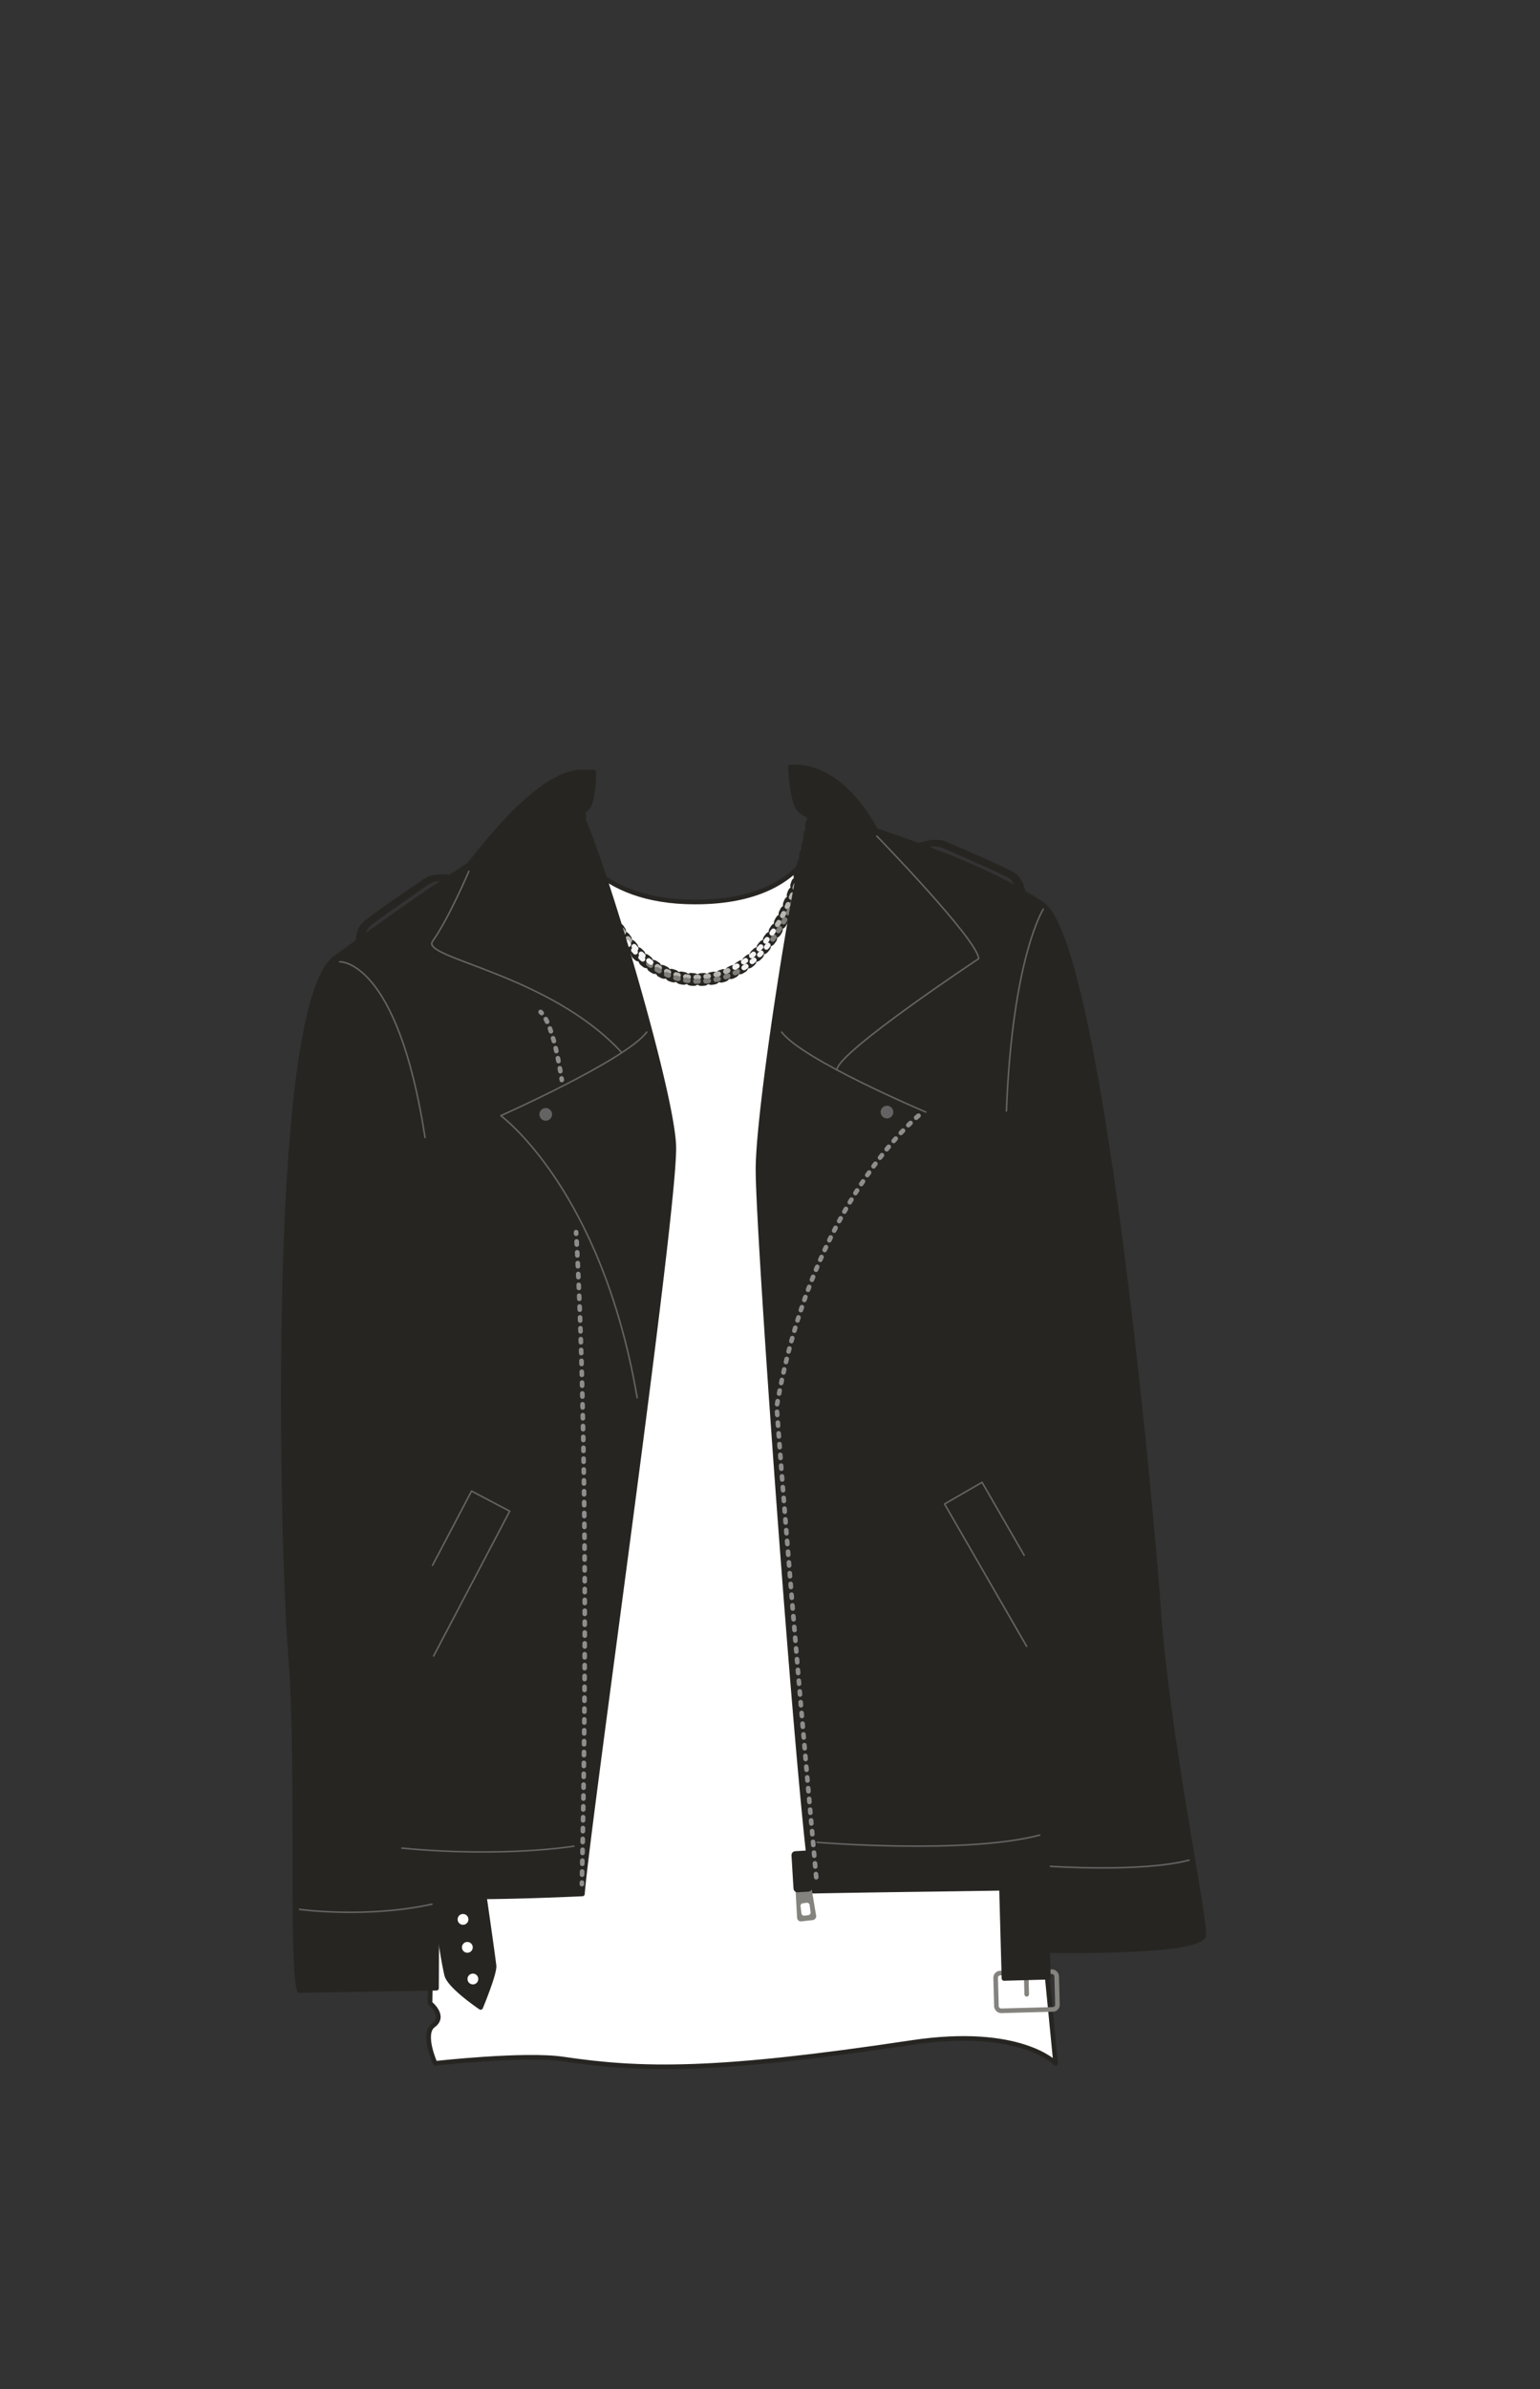 <svg xmlns="http://www.w3.org/2000/svg" width="1000" height="1550" viewBox="0 0 1000 1550"><rect x="0" y="0" width="1000" height="1550" fill="#333333" stroke="none"/><path d="M364.37 531.26h0s.01-.03 0 0zM680 1282.8L534.17 530.24s-2.49 55-82.84 55c-65.08 0-82.1-39.23-86.21-51.38-.71-2.07-85.44 744.47-85.44 744.47l-.47 21.35s10.56 8.3 2.19 14.37c-7.56 5.48 1.17 24.66 1.17 24.66s58.07-6.49 83-2.79c51.32 7.62 99.39 8.43 226.17-10.65 70.77-10.66 93.73 13.44 93.73 13.44z" fill="#fff" stroke="#262521" stroke-linecap="round" stroke-linejoin="round" stroke-width="3"/><path d="M376.24 528.5S389 635.59 453.19 635.59 528.05 528 528.05 528" fill="none" stroke="#262521" stroke-linecap="round" stroke-linejoin="round" stroke-width="8.27" stroke-dasharray="1.65 4.96"/><path d="M451.83 635.73a1.66 1.66 0 010-3.31h1.6a1.69 1.69 0 011.73 1.58 1.66 1.66 0 01-1.58 1.73l-1.71.05zm-4.95-.2h-.16c-.57 0-1.13-.11-1.69-.19a1.65 1.65 0 11.42-3.28c.52.07 1.05.13 1.58.18a1.65 1.65 0 01-.15 3.3zm11.54-.3a1.65 1.65 0 01-.22-3.29c.53-.07 1.06-.15 1.58-.24a1.66 1.66 0 01.54 3.27l-1.68.25zm-18-.77a1.74 1.74 0 01-.39-.05l-1.65-.43a1.66 1.66 0 01.89-3.19c.51.14 1 .28 1.54.4a1.66 1.66 0 01-.39 3.27zm24.51-.49a1.65 1.65 0 01-.41-3.25l1.55-.42a1.65 1.65 0 01.91 3.18l-1.64.44a1.48 1.48 0 01-.45.08zm-30.79-1.52a1.66 1.66 0 01-.61-.12c-.53-.21-1.06-.43-1.58-.66a1.66 1.66 0 011.34-3c.48.22 1 .42 1.47.62a1.65 1.65 0 01-.62 3.19zm37.07-.49a1.66 1.66 0 01-.6-3.2c.5-.19 1-.39 1.49-.6a1.66 1.66 0 011.29 3.05l-1.58.64a1.59 1.59 0 01-.64.15zm-43-2.37a1.72 1.72 0 01-.82-.21c-.49-.28-1-.57-1.46-.87a1.65 1.65 0 111.72-2.82c.45.28.91.55 1.37.81a1.65 1.65 0 01-.81 3.09zM408.7 612a1.67 1.67 0 01-1.31-.64l-1-1.34a1.66 1.66 0 012.66-2c.32.44.65.87 1 1.3a1.65 1.65 0 01-1.35 2.68zm-3.86-5.37a1.65 1.65 0 01-1.37-.74l-.93-1.4a1.66 1.66 0 112.78-1.8c.29.46.59.91.9 1.36a1.67 1.67 0 01-.46 2.3 1.63 1.63 0 01-.92.25zm100-5.07a1.61 1.61 0 01-.86-.25 1.65 1.65 0 01-.55-2.27l.85-1.4a1.65 1.65 0 112.84 1.69c-.29.48-.57 1-.86 1.43a1.68 1.68 0 01-1.38.77zm3.3-5.75a1.71 1.71 0 01-.78-.2 1.65 1.65 0 01-.68-2.24l.77-1.45a1.65 1.65 0 112.93 1.53l-.78 1.49a1.67 1.67 0 01-1.42.84zm3-5.92a1.62 1.62 0 01-.7-.16 1.65 1.65 0 01-.79-2.2l.69-1.49a1.66 1.66 0 013 1.39l-.71 1.51a1.65 1.65 0 01-1.47.92zm2.7-6.05a1.63 1.63 0 01-.64-.13 1.65 1.65 0 01-.89-2.16L513 580a1.65 1.65 0 113.06 1.25l-.63 1.54a1.66 1.66 0 01-1.57 1.02zm2.43-6.16a1.75 1.75 0 01-.58-.11 1.65 1.65 0 01-1-2.12c.19-.52.38-1 .56-1.54a1.65 1.65 0 113.11 1.12c-.19.52-.38 1-.58 1.57a1.65 1.65 0 01-1.49 1.05z" fill="#b7b6b0"/><path d="M453.42 638.28h-1.71a1.65 1.65 0 11.13-3.3h1.61a1.65 1.65 0 110 3.3zm4.95-.17a1.65 1.65 0 01-.13-3.3q.79-.06 1.59-.15a1.65 1.65 0 011.83 1.46 1.67 1.67 0 01-1.46 1.88l-1.7.16zm-11.54-.29h-.22c-.57-.07-1.13-.16-1.69-.25a1.65 1.65 0 11.54-3.26l1.59.23a1.66 1.66 0 01-.22 3.3zm18.07-.64a1.66 1.66 0 01-.34-3.28c.53-.1 1.05-.22 1.56-.35a1.66 1.66 0 01.79 3.22c-.55.13-1.11.26-1.67.37a1.32 1.32 0 01-.34.04zm-24.55-.65a2.18 2.18 0 01-.43 0l-1.64-.47a1.66 1.66 0 011-3.17c.51.16 1 .3 1.54.44a1.65 1.65 0 01-.43 3.25zm30.91-1.12a1.66 1.66 0 01-.54-3.22c.5-.17 1-.36 1.5-.55a1.66 1.66 0 011.19 3.09l-1.6.59a1.76 1.76 0 01-.55.09zm-37.17-1a1.67 1.67 0 01-.62-.12l-1.57-.67a1.66 1.66 0 011.34-3c.49.22 1 .43 1.48.63a1.66 1.66 0 01-.63 3.19zm43.26-1.6a1.65 1.65 0 01-.75-3.13c.48-.24.95-.49 1.42-.74a1.66 1.66 0 111.58 2.91c-.5.27-1 .53-1.52.79a1.59 1.59 0 01-.73.19zm-49.21-1.27a1.72 1.72 0 01-.81-.21c-.49-.27-1-.56-1.46-.84a1.66 1.66 0 111.69-2.85c.46.28.92.54 1.39.8a1.67 1.67 0 01.63 2.26 1.64 1.64 0 01-1.44.86zm-5.58-3.54a1.64 1.64 0 01-1-.31l-1.37-1a1.65 1.65 0 112-2.64l1.3 1a1.64 1.64 0 01.39 2.3 1.66 1.66 0 01-1.32.65zm79.19-17a1.67 1.67 0 01-1.34-2.63l.95-1.33a1.65 1.65 0 112.71 1.9l-1 1.37a1.66 1.66 0 01-1.32.69zm3.7-5.49a1.58 1.58 0 01-.88-.26 1.64 1.64 0 01-.52-2.27l.86-1.39a1.65 1.65 0 012.82 1.72c-.29.48-.58 1-.88 1.42a1.65 1.65 0 01-1.4.76zm3.36-5.71a1.64 1.64 0 01-.8-.2 1.66 1.66 0 01-.65-2.25c.27-.48.53-1 .79-1.44a1.65 1.65 0 012.91 1.57c-.26.49-.53 1-.8 1.47a1.64 1.64 0 01-1.45.83zm3.07-5.88a1.77 1.77 0 01-.73-.17 1.66 1.66 0 01-.75-2.22c.24-.48.48-1 .71-1.47a1.66 1.66 0 113 1.43c-.24.5-.48 1-.73 1.5a1.66 1.66 0 01-1.5.91zm2.79-6a1.74 1.74 0 01-.66-.14 1.65 1.65 0 01-.85-2.18c.22-.5.44-1 .65-1.51a1.66 1.66 0 013.05 1.3l-.67 1.54a1.66 1.66 0 01-1.52.96z" fill="#7f7e78"/><path d="M477.17 629.21a1.65 1.65 0 01-.78-3.11l1.41-.78a1.65 1.65 0 111.64 2.87c-.49.28-1 .56-1.5.83a1.62 1.62 0 01-.77.19zM422.65 626a1.64 1.64 0 01-1-.32l-1.35-1a1.66 1.66 0 112.05-2.6l1.27 1a1.65 1.65 0 01-1 3zm60.17-.21a1.66 1.66 0 01-1.36-.71 1.64 1.64 0 01.43-2.3l1.31-.93a1.65 1.65 0 111.94 2.67c-.45.34-.92.66-1.38 1a1.63 1.63 0 01-.94.25zm-65.25-4a1.62 1.62 0 01-1.12-.44l-1.23-1.16a1.65 1.65 0 012.3-2.38c.39.38.78.75 1.18 1.11a1.66 1.66 0 01-1.13 2.87zm70.48 0a1.61 1.61 0 01-1.25-.58 1.64 1.64 0 01.18-2.33l1.21-1.06a1.65 1.65 0 012.21 2.46c-.42.38-.84.75-1.27 1.11a1.64 1.64 0 01-1.08.36zm4.81-4.51a1.66 1.66 0 01-1.19-2.81q.57-.57 1.11-1.17a1.66 1.66 0 112.43 2.25q-.57.62-1.17 1.23a1.64 1.64 0 01-1.18.46zm-79.93-.18a1.67 1.67 0 01-1.23-.55l-1.11-1.26a1.66 1.66 0 112.5-2.17c.35.41.71.82 1.07 1.22a1.66 1.66 0 01-1.23 2.76zm84.33-4.76a1.65 1.65 0 01-1.28-2.7l1-1.26a1.65 1.65 0 012.59 2l-1 1.31a1.64 1.64 0 01-1.31.61zm4-5.25a1.65 1.65 0 01-1.35-2.61l.93-1.33a1.65 1.65 0 112.73 1.86l-.95 1.38a1.66 1.66 0 01-1.37.66z" fill="#f4f4f4"/><path d="M483.06 629.52a1.65 1.65 0 01-.91-3l1.32-.9a1.65 1.65 0 011.91 2.7l-1.41 1a1.67 1.67 0 01-.91.2zm5.3-3.94a1.67 1.67 0 01-1.27-.6 1.65 1.65 0 01.21-2.33l1.23-1a1.65 1.65 0 012.18 2.48l-1.29 1.1a1.66 1.66 0 01-1.06.35zm-71-1.67a1.64 1.64 0 01-1.08-.4c-.43-.38-.85-.75-1.27-1.14a1.65 1.65 0 112.24-2.43c.39.36.79.72 1.2 1.07a1.65 1.65 0 01-1.09 2.9zm75.87-2.81a1.68 1.68 0 01-1.17-.48 1.64 1.64 0 010-2.33c.38-.39.76-.77 1.13-1.17a1.66 1.66 0 012.4 2.28c-.39.41-.78.82-1.18 1.21a1.63 1.63 0 01-1.17.49zm-80.65-1.76a1.64 1.64 0 01-1.19-.51l-1.16-1.23a1.65 1.65 0 112.43-2.24l1.11 1.18a1.65 1.65 0 01-1.19 2.8zm85.1-3.13a1.66 1.66 0 01-1.26-2.72l1-1.25a1.65 1.65 0 112.57 2.07c-.35.44-.7.87-1.07 1.31a1.63 1.63 0 01-1.23.59zm-89.49-1.82a1.68 1.68 0 01-1.28-.6l-1.06-1.31a1.65 1.65 0 112.59-2.06l1 1.26a1.66 1.66 0 01-1.27 2.71z" fill="#f4f4f4"/><path d="M437.52 743.26c-1.49-37.81-49.08-194.87-60.68-215.2 3.16-2.23 5.28-4.31 6-6.15 2-5.21 2.69-13 2.68-21L380 501c-30.35-3.08-73.6 59.17-75.92 60.41h0c-29.94 19-59.32 40.58-85.19 59.32-44.73 27-35.81 384-30.28 452.4 5.65 69.91 0 198.42 5.74 218.37l89.1-1.54.29-59.69c18.34.81 48.63.62 94.44-1.47 3.82-47.36 60.89-446.18 59.34-485.54zM752.23 1043c-3.83-55.87-37.47-431.58-75.77-456.57-33.32-21.7-70.55-35-107.81-47.67-6.52-12.32-24.82-41.19-53.23-41.19l-2.14.05c.77 12.89 2.54 25.12 6.38 28.41A36 36 0 00527 530c-9.61 29.48-34.8 188.64-34.8 228.83 0 44.66 27.72 426.49 36 468.17 65-1.29 148.41-1.8 148.71-2.83 1-3.56 4.14 41.34 4.14 41.34s99.8 2.07 100.61-10.15-23.85-131.08-29.43-212.36z" fill="#262521" stroke="#262521" stroke-linecap="round" stroke-linejoin="round" stroke-width="3"/><path d="M374.1 799.44v1" fill="none" stroke="#8e8e8e" stroke-linecap="round" stroke-linejoin="round" stroke-width="3"/><path d="M374.43 805.46c8.76 160.72 4.17 383 3.48 413.47" fill="none" stroke="#8e8e8e" stroke-linecap="round" stroke-linejoin="round" stroke-width="3" stroke-dasharray="2.01 5.04"/><path d="M377.85 1221.44v1M351.06 656.57c.23.22.46.46.69.71" fill="none" stroke="#8e8e8e" stroke-linecap="round" stroke-linejoin="round" stroke-width="3"/><path d="M354.41 661.21c3.81 7 7.07 19.52 9.86 36.13" fill="none" stroke="#8e8e8e" stroke-linecap="round" stroke-linejoin="round" stroke-width="3" stroke-dasharray="1.9 4.76"/><path d="M364.65 699.69c.06.33.11.66.16 1" fill="none" stroke="#8e8e8e" stroke-linecap="round" stroke-linejoin="round" stroke-width="3"/><path d="M276 738c-17.9-115.78-55.39-114-55.39-114M194.49 1238.82s43.3 6 86-3.38M372.64 1197.82s-45.45 7.55-111.63 1.25M281.58 1074.41L331 980.46l-24.79-13.04-25.33 48.15M677.46 589.84s-20.07 31.36-23.94 131M682.11 1210.88s59.2 4.08 90-4M530.61 1195.31s96.19 8 144.5-4.67M666.65 1068.13l-53.3-92.33 24.35-14.06 27.33 47.32" fill="none" stroke="#636363" stroke-linecap="round" stroke-linejoin="round"/><path d="M516.43 1223.67l.15 2.55q.51 9 1 17.93a2.36 2.36 0 00.09.52 1.8 1.8 0 00.12.35v.1a1.92 1.92 0 00.18.31c0 .06.07.11.1.16l.07.08a2.31 2.31 0 002 .95l7.4-.84a2.6 2.6 0 002.37-3.27c-.14-.84-.29-1.67-.43-2.51q-1.51-8.85-3-17.7a2.53 2.53 0 00-2.52-1.83l-5.09.58a2.61 2.61 0 00-2.44 2.62zm4.87 11.19l2.53-.33a1.71 1.71 0 011.91 1.46l.61 4.67a1.71 1.71 0 01-1.47 1.91l-2.53.33a1.7 1.7 0 01-1.91-1.46l-.61-4.67a1.71 1.71 0 011.47-1.91z" fill="#84837e"/><path d="M304.45 565.3s-12.92 30.52-23.59 45.45c-7.79 10.92 75.7 21 122.82 72.09M569.37 542.47s65.52 67.32 66.16 79.52c0 0-91 60.26-92.11 72" fill="none" stroke="#636363" stroke-linecap="round" stroke-linejoin="round"/><path d="M596.42 723.87s-68.91 56-92.1 188.82c0 0 8 111.54 26.08 309.75" fill="none" stroke="#8e8e8e" stroke-linecap="round" stroke-linejoin="round" stroke-width="3" stroke-dasharray="2 5"/><rect x="516.13" y="1202.32" width="9.14" height="23.71" rx="1" transform="rotate(-3.45 520.932 1214.808)" stroke-width="3" stroke="#262521" stroke-linecap="round" stroke-linejoin="round" fill="#262521"/><path d="M601.2 721.52s-80.06-33.76-93.64-51.91M420 669.61c-13.58 18.15-94.81 54.26-94.81 54.26s65.4 47.59 88.55 183" fill="none" stroke="#636363" stroke-linecap="round" stroke-linejoin="round"/><circle cx="575.95" cy="721.52" r="4.12" fill="#636363"/><circle cx="354.36" cy="723.02" r="4.12" fill="#636363"/><path d="M233.28 617.28s-3.16-12.23 4-18.28 32.47-23.14 39.21-27.7 20.51-1.45 20.51-1.45l-3.54 1.95s-7.92-4.87-17 1.49-32 22.18-37.2 26.47-4.08 16.46-4.08 16.46zM664.63 584.25s.78-12.62-7.4-17.18-36.29-16.53-43.78-19.73-20.38 2.48-20.38 2.48l3.85 1.24s6.85-6.29 17-1.77 35.61 15.68 41.57 18.89 7.14 15.38 7.14 15.38zM320.79 1275.25c-2.22-17.32-8.85-62.51-8.85-62.51h-31.43s4.45 46.61 9.53 68.57c1.73 7.44 22.08 21.12 22.08 21.12s9.3-22.28 8.67-27.18zm-25.13-29.94a5 5 0 115 5 5 5 0 01-5-5zm2.81 18.15a5 5 0 115 5 5 5 0 01-5-5zm8.6 25.53a5 5 0 115-5 5 5 0 01-5 5.01z" fill="#262521" stroke="#262521" stroke-linecap="round" stroke-linejoin="round" stroke-width="3"/><path fill="none" stroke="#84837e" stroke-linecap="round" stroke-miterlimit="10" stroke-width="3" d="M666.38 1281.97l.33 11.95"/><rect x="646.84" y="1279.65" width="39.63" height="24.49" rx="3" transform="rotate(-1.57 668.077 1294.273)" fill="none" stroke="#84837e" stroke-miterlimit="10" stroke-width="3"/><path stroke-width="3" stroke="#262521" stroke-linecap="round" stroke-linejoin="round" fill="#262521" d="M650.084 1216.155l28.84-.79 1.848 67.465-28.839.79z"/></svg>